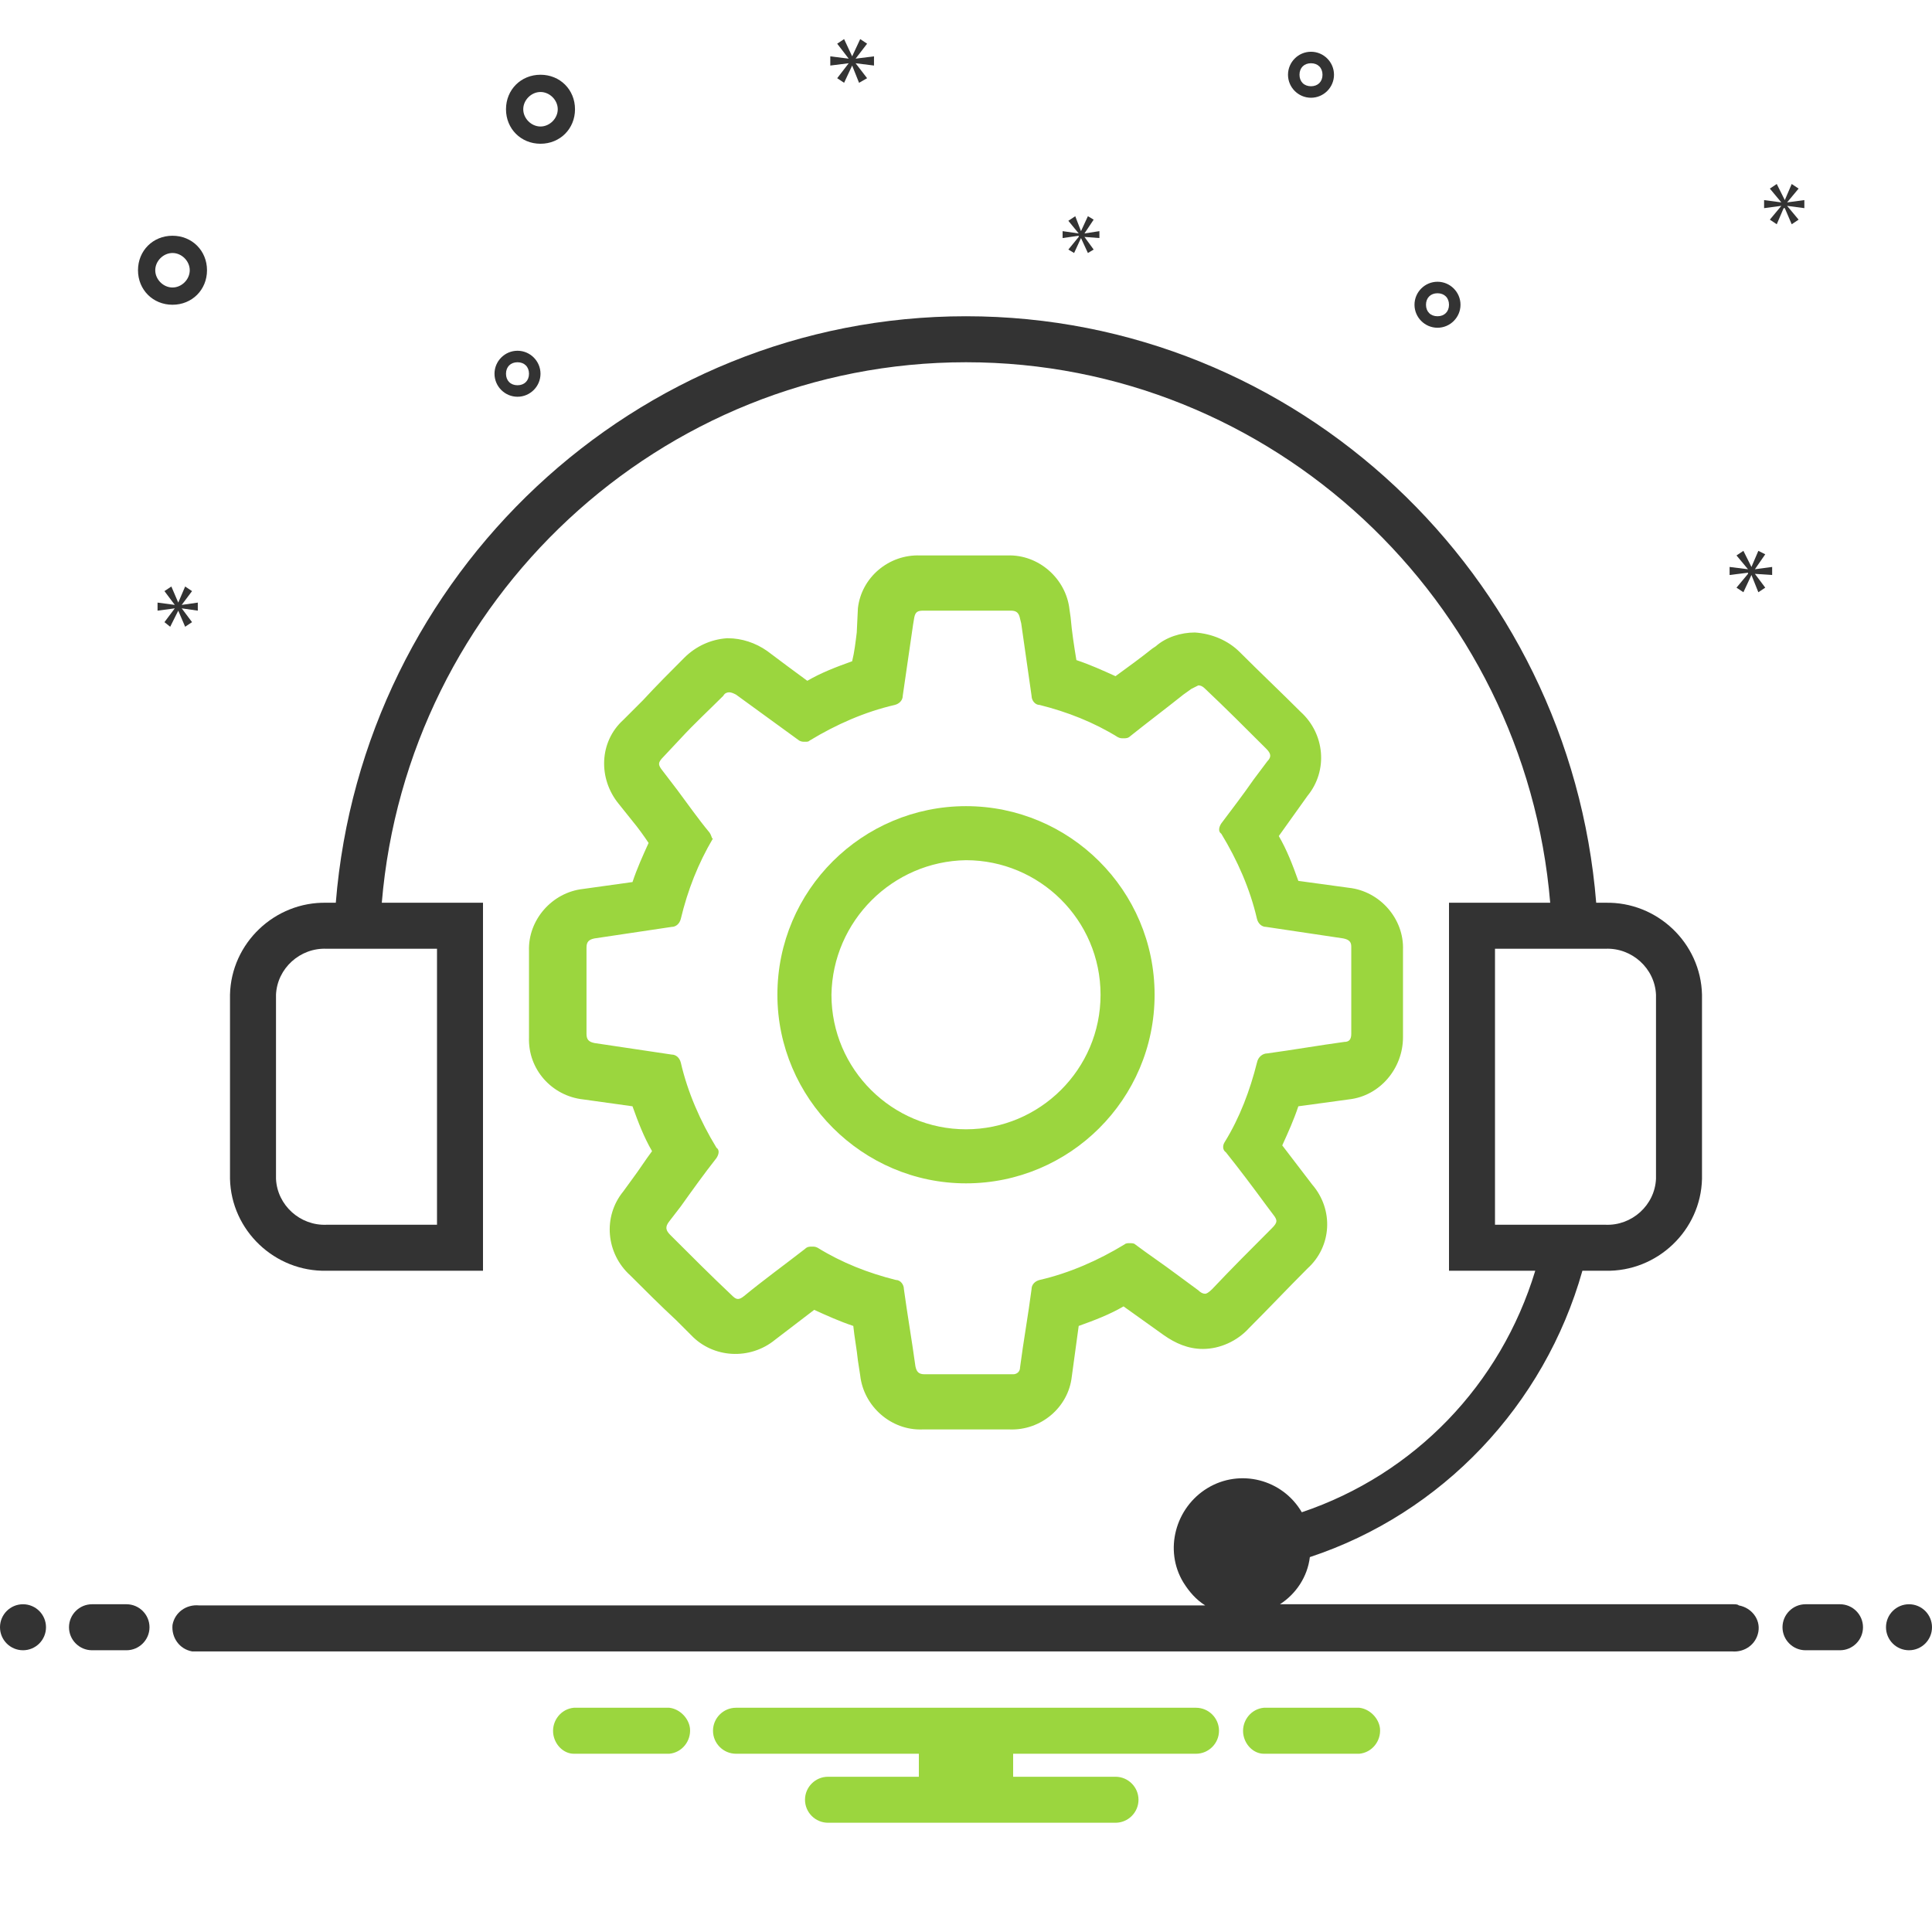 <?xml version="1.0" encoding="utf-8"?>
<!-- Generator: Adobe Illustrator 24.3.0, SVG Export Plug-In . SVG Version: 6.00 Build 0)  -->
<svg version="1.1" id="Слой_1" xmlns="http://www.w3.org/2000/svg" xmlns:xlink="http://www.w3.org/1999/xlink" x="0px" y="0px"
	 viewBox="0 0 168 168" style="enable-background:new 0 0 168 168;" xml:space="preserve">
<style type="text/css">
	.st0{fill:#333333;}
	.st1{fill:#9BD63E;}
</style>
<path class="st0" d="M114,8.5c1.1,0,2-0.9,2-2s-0.9-2-2-2s-2,0.9-2,2C112,7.6,112.9,8.5,114,8.5z M114,5.5c0.6,0,1,0.4,1,1
	s-0.4,1-1,1s-1-0.4-1-1C113,5.9,113.4,5.5,114,5.5z M125,28.5c1.1,0,2-0.9,2-2s-0.9-2-2-2s-2,0.9-2,2C123,27.6,123.9,28.5,125,28.5z
	 M125,25.5c0.6,0,1,0.4,1,1s-0.4,1-1,1s-1-0.4-1-1C124,25.9,124.4,25.5,125,25.5z M15,26.5c1.7,0,3-1.3,3-3s-1.3-3-3-3s-3,1.3-3,3
	C12,25.2,13.3,26.5,15,26.5z M15,22c0.8,0,1.5,0.7,1.5,1.5S15.8,25,15,25s-1.5-0.7-1.5-1.5C13.5,22.7,14.2,22,15,22z M47,12.5
	c1.7,0,3-1.3,3-3s-1.3-3-3-3s-3,1.3-3,3C44,11.2,45.3,12.5,47,12.5z M47,8c0.8,0,1.5,0.7,1.5,1.5S47.8,11,47,11s-1.5-0.7-1.5-1.5
	C45.5,8.7,46.2,8,47,8z M45,34.5c1.1,0,2-0.9,2-2c0-1.1-0.9-2-2-2s-2,0.9-2,2C43,33.6,43.9,34.5,45,34.5z M45,31.5c0.6,0,1,0.4,1,1
	s-0.4,1-1,1s-1-0.4-1-1C44,31.9,44.4,31.5,45,31.5z"/>
<circle class="st0" cx="2" cy="141.5" r="2"/>
<path class="st0" d="M11,139.5H8c-1.1,0-2,0.9-2,2s0.9,2,2,2h3c1.1,0,2-0.9,2-2S12.1,139.5,11,139.5z M160,139.5h-3
	c-1.1,0-2,0.9-2,2s0.9,2,2,2h3c1.1,0,2-0.9,2-2S161.1,139.5,160,139.5z"/>
<circle class="st0" cx="166" cy="141.5" r="2"/>
<path class="st0" d="M150.7,139.5h-39.4c1.4-0.9,2.4-2.4,2.6-4.1c11.5-3.8,20.4-13.2,23.7-24.9h2c4.5,0.1,8.3-3.5,8.4-8v-16
	c-0.1-4.5-3.9-8.1-8.4-8h-0.8c-2.3-28.5-26-51-54.8-51S31.5,50,29.2,78.5h-0.8c-4.5-0.1-8.3,3.5-8.4,8v16c0.1,4.5,3.9,8.1,8.4,8H42
	v-32h-8.8c2.2-26.3,24.2-47,50.8-47c26.6,0,48.6,20.7,50.8,47H126v32h7.5c-3,9.9-10.5,17.7-20.3,21c-1.7-2.9-5.4-3.8-8.2-2.1
	s-3.8,5.4-2.1,8.2c0.5,0.8,1.1,1.5,1.9,2H17.3c-1.1-0.1-2.1,0.6-2.3,1.7c-0.1,1.1,0.6,2.1,1.7,2.3c0.2,0,0.3,0,0.5,0h133.4
	c1.1,0.1,2.1-0.6,2.3-1.7s-0.6-2.1-1.7-2.3C151.1,139.5,150.9,139.5,150.7,139.5z M38,82.5v24h-9.6c-2.3,0.1-4.3-1.7-4.4-4v-16
	c0.1-2.3,2.1-4.1,4.4-4H38z M130,82.5h9.6c2.3-0.1,4.3,1.7,4.4,4v16c-0.1,2.3-2.1,4.1-4.4,4H130V82.5z"/>
<path class="st1" d="M50.7,77.3c-2.7,0.3-4.8,2.7-4.7,5.4v7.5c-0.1,2.8,2,5.1,4.7,5.4l4.3,0.6c0.5,1.4,1,2.7,1.7,3.9
	c-0.6,0.8-1.1,1.6-1.7,2.4l-0.8,1.1c-1.8,2.2-1.5,5.4,0.6,7.3c1.3,1.3,2.6,2.6,4,3.9l1.3,1.3c1.9,2,5.1,2.2,7.3,0.4l3.4-2.6
	c1.1,0.5,2.2,1,3.4,1.4c0.1,1,0.3,2,0.4,3l0.2,1.3c0.3,2.7,2.7,4.8,5.4,4.7h7.6c2.7,0.1,5.1-1.9,5.4-4.6c0.2-1.5,0.4-2.9,0.6-4.4
	c1.4-0.5,2.7-1,3.9-1.7l3.5,2.5c1,0.7,2.1,1.2,3.4,1.2c1.5,0,3-0.7,4-1.8c1.7-1.7,3.4-3.5,5.1-5.2c2.1-1.9,2.3-5.1,0.4-7.3l-2.6-3.4
	c0.5-1.1,1-2.2,1.4-3.4c1.5-0.2,2.9-0.4,4.4-0.6c2.7-0.3,4.7-2.7,4.7-5.4v-7.6c0.1-2.7-2-5.1-4.7-5.4l-4.4-0.6
	c-0.5-1.4-1-2.7-1.7-3.9l2.5-3.5c1.8-2.2,1.5-5.4-0.6-7.3c-1.7-1.7-3.5-3.4-5.3-5.2c-1-1-2.4-1.6-3.9-1.7c-1.2,0-2.5,0.4-3.4,1.2
	l-0.3,0.2c-1,0.8-2.1,1.6-3.2,2.4c-1.1-0.5-2.2-1-3.4-1.4c-0.2-1.2-0.4-2.5-0.5-3.7l-0.1-0.7c-0.3-2.7-2.7-4.8-5.4-4.7h-7.6
	c-2.7-0.1-5.1,1.9-5.4,4.6L74.5,55c-0.1,0.8-0.2,1.7-0.4,2.5c-1.4,0.5-2.7,1-3.9,1.7c-1.1-0.8-2.3-1.7-3.5-2.6
	c-1-0.7-2.2-1.1-3.4-1.1l-0.1,0c-1.4,0.1-2.7,0.7-3.7,1.7c-1.2,1.2-2.4,2.4-3.6,3.7l-1.7,1.7c-2.1,1.9-2.2,5.1-0.4,7.3l1.2,1.5
	c0.5,0.6,1,1.3,1.4,1.9c-0.5,1.1-1,2.2-1.4,3.4L50.7,77.3z M61.7,72.4c-1-1.2-1.9-2.5-2.8-3.7L57.6,67c-0.4-0.5-0.4-0.7,0.1-1.2
	l1.5-1.6c1.2-1.3,2.5-2.5,3.7-3.7c0.1-0.2,0.3-0.3,0.5-0.3c0.2,0,0.4,0.1,0.6,0.2c1.8,1.3,3.7,2.7,5.5,4c0.2,0.1,0.3,0.1,0.5,0.1
	c0.2,0,0.3,0,0.4-0.1c2.3-1.4,4.8-2.5,7.4-3.1c0.4-0.1,0.7-0.4,0.7-0.8c0.3-2.1,0.6-4.1,0.9-6.2l0.1-0.6c0.1-0.5,0.3-0.6,0.8-0.6
	h7.6c0.5,0,0.7,0.2,0.8,0.7l0.1,0.4c0.3,2.1,0.6,4.2,0.9,6.3c0,0.4,0.3,0.8,0.7,0.8c2.4,0.6,4.7,1.5,6.8,2.8
	c0.2,0.1,0.3,0.1,0.5,0.1c0.2,0,0.4,0,0.6-0.2c1.5-1.2,3.1-2.4,4.6-3.6l0.7-0.5c0.2-0.1,0.4-0.2,0.6-0.3c0.1,0,0.3,0,0.6,0.3
	c1.8,1.7,3.5,3.4,5.3,5.2c0.4,0.4,0.5,0.7,0.1,1.1l-1.2,1.6c-0.9,1.3-1.9,2.6-2.8,3.8c-0.2,0.3-0.3,0.7,0,0.9
	c1.4,2.3,2.5,4.8,3.1,7.4c0.1,0.4,0.4,0.7,0.8,0.7l6.7,1c0.5,0.1,0.7,0.3,0.7,0.7v7.6c0,0.5-0.2,0.7-0.6,0.7c-2.2,0.3-4.5,0.7-6.7,1
	c-0.4,0-0.8,0.3-0.9,0.8c-0.6,2.4-1.5,4.8-2.8,6.9c-0.2,0.3-0.2,0.7,0.1,0.9c1.2,1.5,2.4,3.1,3.5,4.6l0.6,0.8
	c0.4,0.5,0.4,0.7-0.1,1.2l-0.1,0.1c-1.7,1.7-3.4,3.4-5.1,5.2c-0.3,0.3-0.5,0.4-0.6,0.4c-0.2,0-0.4-0.1-0.6-0.3l-1.9-1.4
	c-1.2-0.9-2.4-1.7-3.6-2.6c-0.1-0.1-0.3-0.1-0.5-0.1c-0.1,0-0.3,0-0.4,0.1c-2.3,1.4-4.8,2.5-7.4,3.1c-0.4,0.1-0.7,0.4-0.7,0.8
	c-0.3,2.3-0.7,4.5-1,6.8c0,0.4-0.3,0.6-0.6,0.6c0,0-0.1,0-0.1,0h-7.6c-0.5,0-0.7-0.2-0.8-0.7c-0.3-2.2-0.7-4.5-1-6.7
	c0-0.4-0.3-0.8-0.7-0.8c-2.4-0.6-4.7-1.5-6.8-2.8c-0.2-0.1-0.3-0.1-0.5-0.1c-0.2,0-0.4,0-0.6,0.2c-1.8,1.4-3.6,2.7-5.3,4.1
	c-0.5,0.4-0.7,0.3-1.1-0.1c-1.8-1.7-3.5-3.4-5.3-5.2c-0.4-0.4-0.5-0.7-0.1-1.2l1-1.3c1-1.4,2-2.8,3.1-4.2c0.2-0.3,0.3-0.7,0-0.9
	c-1.4-2.3-2.5-4.8-3.1-7.4c-0.1-0.4-0.4-0.7-0.8-0.7l-6.7-1c-0.5-0.1-0.7-0.3-0.7-0.8v-7.5c0-0.5,0.2-0.7,0.7-0.8l6.7-1
	c0.4,0,0.7-0.3,0.8-0.7c0.6-2.5,1.5-4.8,2.8-7C61.9,73,61.9,72.7,61.7,72.4z"/>
<polygon class="st0" points="156.9,18.1 156.9,17.4 155.4,17.6 155.4,17.6 156.4,16.4 155.8,16 155.2,17.4 155.2,17.4 154.5,16 
	153.9,16.4 154.9,17.6 154.9,17.6 153.4,17.4 153.4,18.1 154.9,17.9 154.9,17.9 153.9,19.1 154.5,19.5 155.1,18.1 155.2,18.1 
	155.8,19.5 156.4,19.1 155.4,17.9 155.4,17.9 "/>
<polygon class="st0" points="15.8,52.6 16.7,51.4 16.1,51 15.5,52.4 15.5,52.4 14.9,51 14.3,51.4 15.2,52.6 15.2,52.6 13.7,52.4 
	13.7,53.1 15.2,52.9 15.2,52.9 14.3,54.1 14.8,54.5 15.5,53.1 15.5,53.1 16.1,54.5 16.7,54.1 15.8,52.9 15.8,52.9 17.2,53.1 
	17.2,52.4 15.8,52.6 "/>
<polygon class="st0" points="93.8,20.6 92.9,21.7 93.4,22 94,20.7 94,20.7 94.6,22 95.1,21.7 94.3,20.6 94.3,20.6 95.6,20.7 
	95.6,20.1 94.3,20.3 94.3,20.3 95.1,19.1 94.6,18.8 94,20.1 94,20.1 93.5,18.8 92.9,19.2 93.8,20.3 93.8,20.3 92.4,20.1 92.4,20.7 
	93.8,20.5 "/>
<polygon class="st0" points="152.6,49.5 153.5,48.2 152.9,47.9 152.3,49.3 152.3,49.3 151.6,47.9 151,48.3 152,49.5 152,49.5 
	150.4,49.3 150.4,50 152,49.8 152,49.9 151,51.1 151.6,51.5 152.3,50 152.3,50 152.9,51.5 153.5,51.1 152.6,49.9 152.6,49.9 
	154.1,50 154.1,49.3 152.6,49.5 "/>
<polygon class="st0" points="73.8,5.5 72.8,6.8 73.4,7.2 74.1,5.7 74.1,5.7 74.7,7.2 75.4,6.8 74.4,5.5 74.4,5.5 76,5.7 76,4.9 
	74.4,5.1 74.4,5.1 75.4,3.8 74.8,3.4 74.1,4.9 74.1,4.9 73.4,3.4 72.8,3.8 73.8,5.1 73.8,5.1 72.2,4.9 72.2,5.7 73.8,5.5 "/>
<path class="st1" d="M118.2,148.5h-8.3c-1.1,0.1-1.9,1.1-1.8,2.2c0.1,1,0.9,1.8,1.8,1.8h8.3c1.1-0.1,1.9-1.1,1.8-2.2
	C119.9,149.4,119.1,148.6,118.2,148.5z M58.2,148.5h-8.3c-1.1,0.1-1.9,1.1-1.8,2.2c0.1,1,0.9,1.8,1.8,1.8h8.3
	c1.1-0.1,1.9-1.1,1.8-2.2C59.9,149.4,59.1,148.6,58.2,148.5z M104,148.5H64c-1.1,0-2,0.9-2,2s0.9,2,2,2h15.9v2H72c-1.1,0-2,0.9-2,2
	s0.9,2,2,2h25c1.1,0,2-0.9,2-2s-0.9-2-2-2h-8.9v-2H104c1.1,0,2-0.9,2-2S105.1,148.5,104,148.5z M84,102.9c9,0,16.4-7.3,16.4-16.4
	S93,70.1,84,70.1c-9,0-16.4,7.3-16.4,16.4C67.6,95.5,75,102.9,84,102.9z M84,74.8c6.4,0,11.7,5.2,11.7,11.7S90.4,98.2,84,98.2
	s-11.7-5.2-11.7-11.7l0,0C72.4,80.1,77.6,74.9,84,74.8z"/>
</svg>
